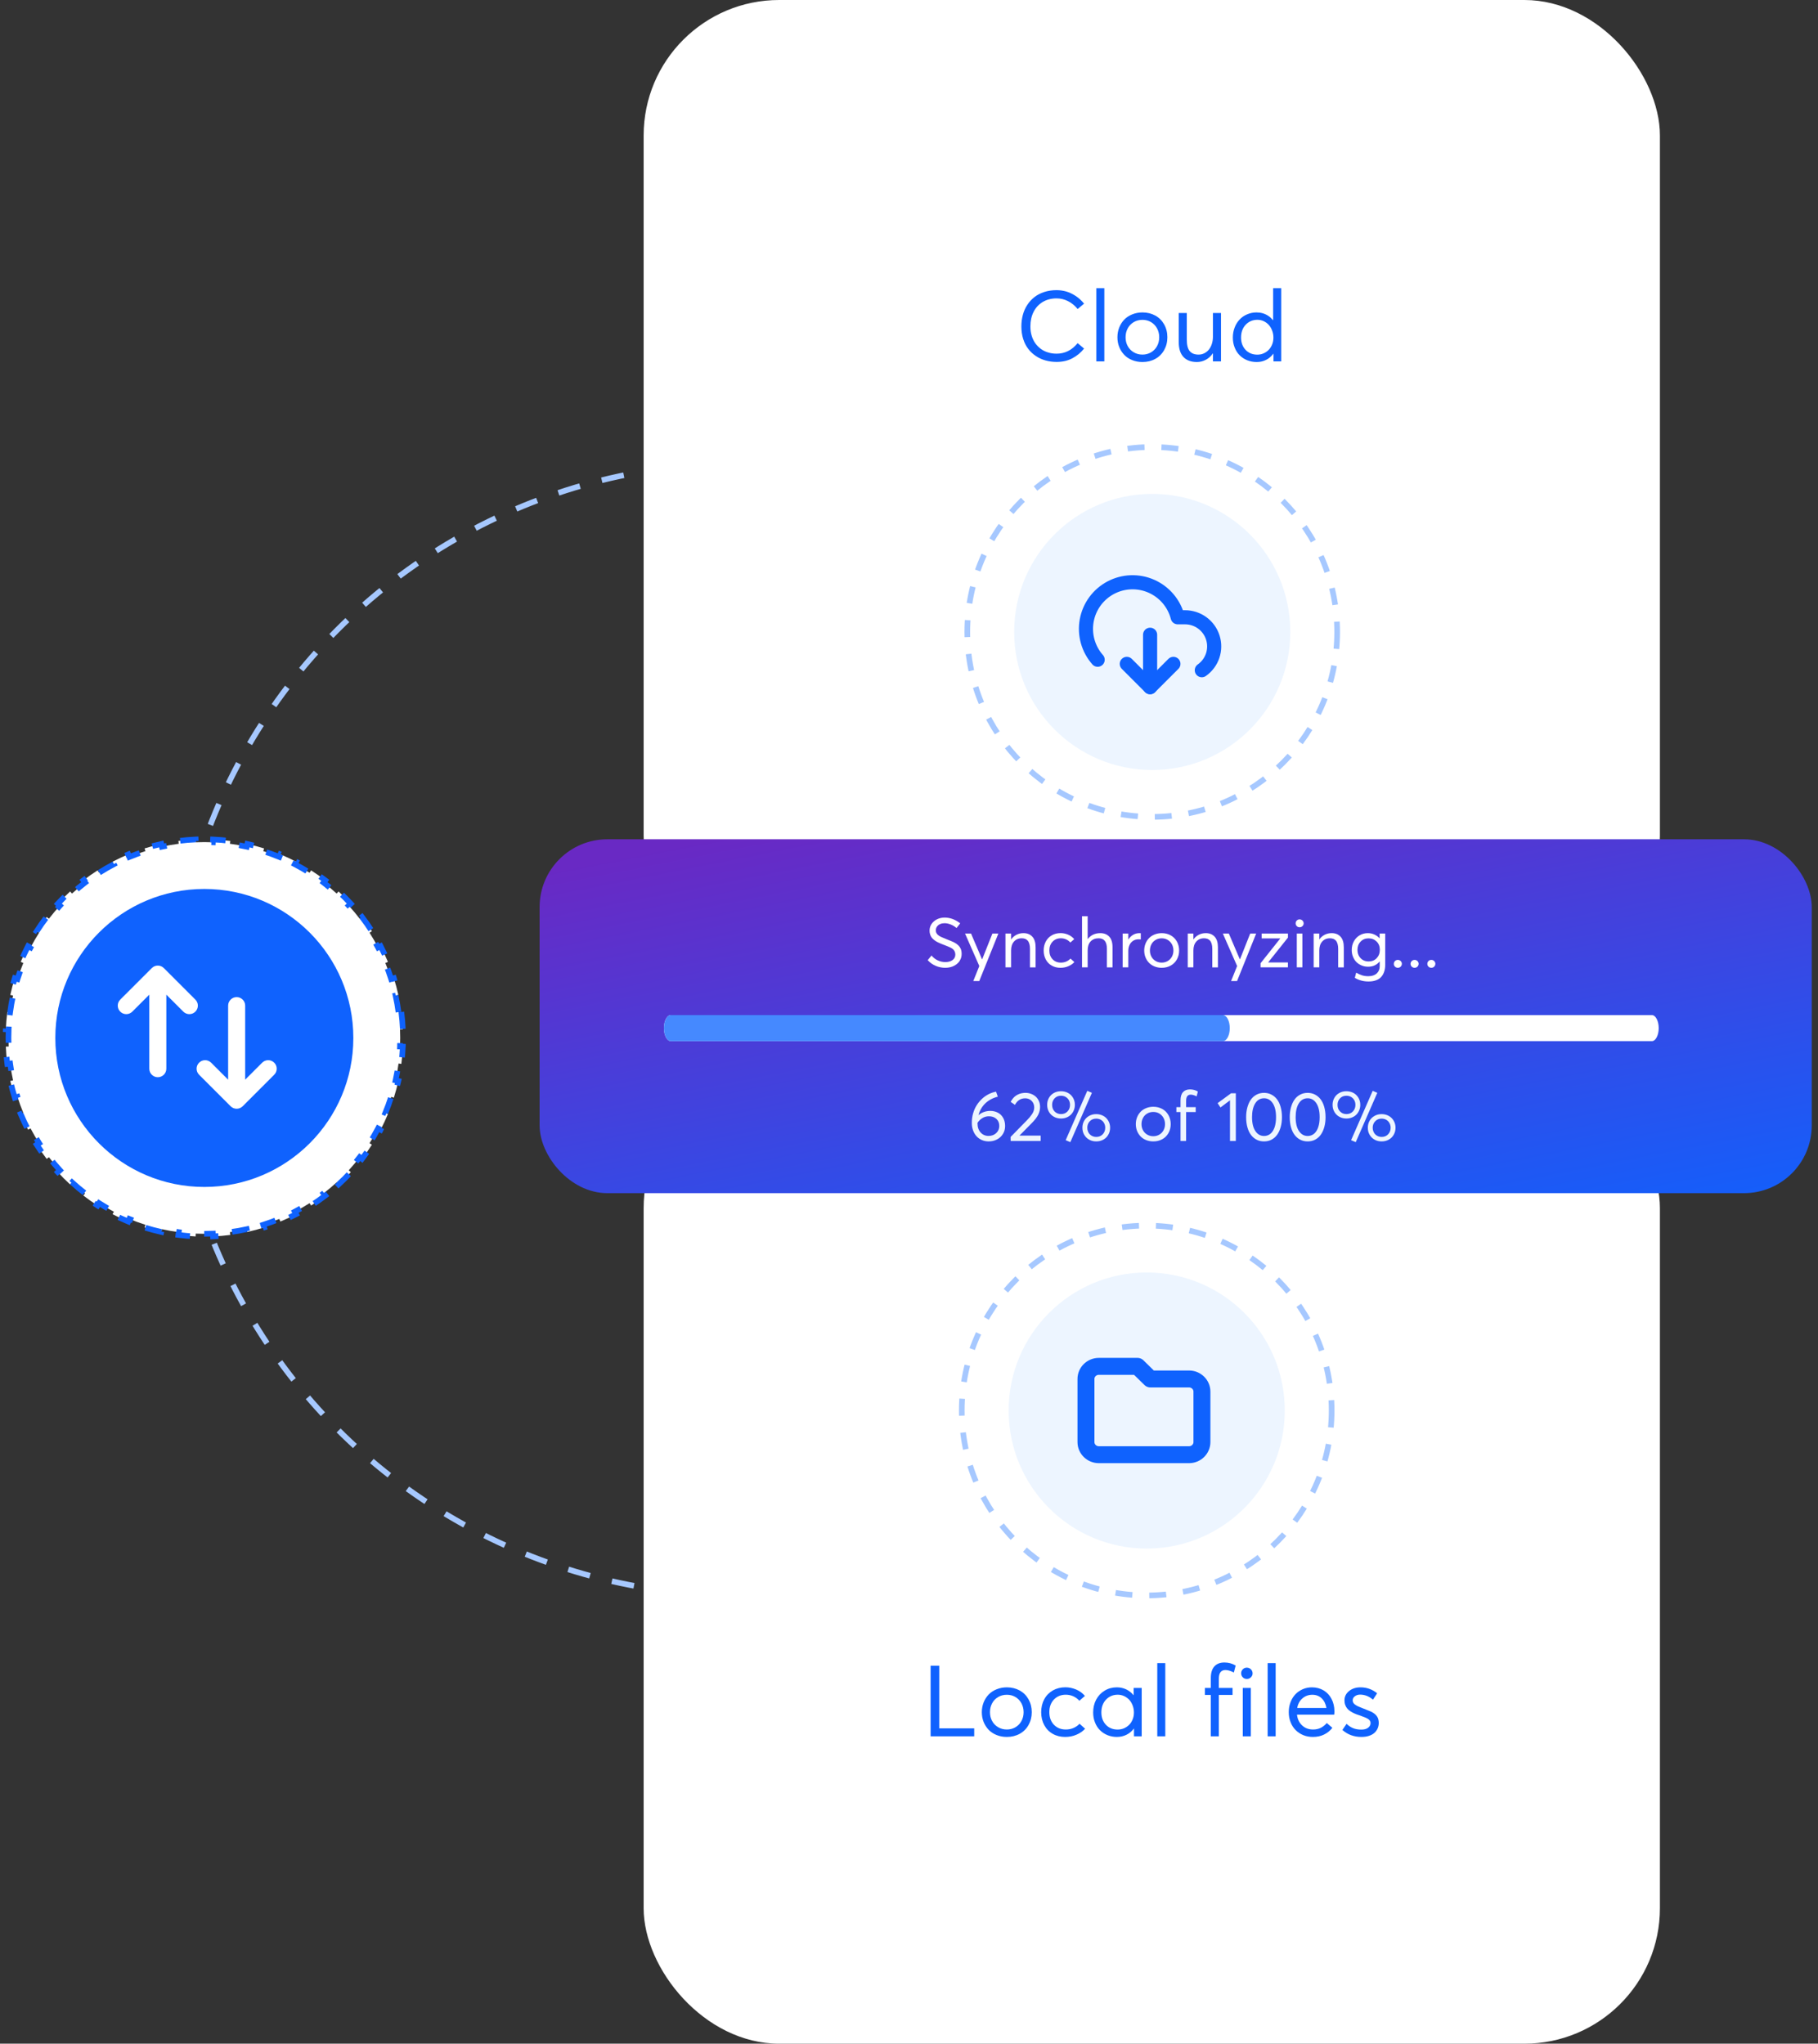 <svg width="322" height="362" viewBox="0 0 322 362" fill="none" xmlns="http://www.w3.org/2000/svg">
<rect x="0" y="0" width="322" height="362" fill="#333333" stroke="none"/>
<circle cx="130.725" cy="182.361" r="100.242" stroke="#A6C8FF" stroke-miterlimit="16" stroke-dasharray="4 4"/>
<path d="M71.083 179.258C71.214 180.265 71.303 181.286 71.347 182.318L70.848 182.339C70.87 182.842 70.88 183.347 70.88 183.854C70.88 184.362 70.87 184.867 70.848 185.369L71.347 185.391C71.303 186.423 71.214 187.443 71.083 188.45L70.587 188.386C70.456 189.394 70.281 190.388 70.065 191.366L70.553 191.474C70.331 192.479 70.066 193.469 69.76 194.439L69.284 194.289C68.979 195.256 68.633 196.205 68.248 197.133L68.71 197.325C68.317 198.274 67.883 199.202 67.411 200.107L66.967 199.875C66.499 200.772 65.994 201.646 65.452 202.495L65.873 202.764C65.321 203.628 64.733 204.467 64.11 205.278L63.714 204.973C63.098 205.774 62.449 206.547 61.767 207.291L62.135 207.628C61.444 208.383 60.719 209.108 59.964 209.8L59.626 209.431C58.883 210.113 58.11 210.762 57.309 211.378L57.613 211.774C56.803 212.397 55.964 212.986 55.1 213.537L54.831 213.116C53.982 213.658 53.108 214.164 52.211 214.631L52.443 215.075C51.538 215.547 50.61 215.981 49.661 216.374L49.469 215.912C48.541 216.297 47.592 216.643 46.625 216.948L46.775 217.425C45.804 217.731 44.815 217.995 43.81 218.217L43.702 217.729C42.724 217.945 41.73 218.12 40.722 218.251L40.786 218.747C39.779 218.878 38.759 218.967 37.727 219.012L37.705 218.512C37.203 218.534 36.698 218.545 36.19 218.545C35.682 218.545 35.177 218.534 34.675 218.512L34.654 219.012C33.622 218.967 32.601 218.878 31.594 218.747L31.659 218.251C30.651 218.12 29.657 217.945 28.678 217.729L28.57 218.217C27.565 217.995 26.576 217.731 25.605 217.425L25.755 216.948C24.788 216.643 23.84 216.297 22.911 215.912L22.72 216.374C21.771 215.981 20.843 215.547 19.938 215.075L20.169 214.631C19.272 214.164 18.398 213.658 17.549 213.116L17.28 213.537C16.416 212.986 15.578 212.397 14.767 211.774L15.072 211.378C14.271 210.762 13.497 210.113 12.754 209.431L12.416 209.8C11.661 209.108 10.937 208.383 10.245 207.628L10.614 207.291C9.932 206.547 9.282 205.774 8.667 204.973L8.27 205.278C7.647 204.467 7.059 203.628 6.507 202.764L6.929 202.495C6.387 201.646 5.881 200.772 5.413 199.875L4.97 200.107C4.498 199.202 4.064 198.274 3.67 197.325L4.132 197.133C3.747 196.205 3.401 195.256 3.097 194.289L2.62 194.439C2.314 193.468 2.049 192.479 1.827 191.474L2.315 191.366C2.099 190.388 1.925 189.394 1.793 188.386L1.297 188.45C1.166 187.443 1.077 186.423 1.033 185.391L1.532 185.369C1.511 184.867 1.5 184.362 1.5 183.854C1.5 183.347 1.511 182.842 1.532 182.339L1.033 182.318C1.077 181.286 1.166 180.265 1.297 179.258L1.793 179.323C1.925 178.315 2.099 177.321 2.315 176.342L1.827 176.234C2.049 175.229 2.314 174.24 2.62 173.269L3.097 173.419C3.401 172.452 3.747 171.504 4.132 170.575L3.67 170.384C4.064 169.435 4.498 168.507 4.97 167.602L5.413 167.833C5.881 166.936 6.387 166.062 6.929 165.214L6.507 164.944C7.059 164.08 7.647 163.242 8.27 162.431L8.667 162.736C9.282 161.935 9.932 161.162 10.614 160.418L10.245 160.08C10.937 159.325 11.661 158.601 12.416 157.909L12.754 158.278C13.497 157.596 14.271 156.946 15.072 156.331L14.767 155.934C15.578 155.312 16.416 154.723 17.28 154.171L17.549 154.593C18.398 154.051 19.272 153.545 20.169 153.077L19.938 152.634C20.843 152.162 21.771 151.728 22.72 151.334L22.911 151.796C23.84 151.411 24.788 151.065 25.755 150.761L25.605 150.284C26.576 149.978 27.565 149.713 28.57 149.491L28.678 149.98C29.657 149.764 30.651 149.589 31.659 149.457L31.594 148.962C32.601 148.83 33.622 148.741 34.654 148.697L34.675 149.197C35.177 149.175 35.682 149.164 36.19 149.164C36.698 149.164 37.203 149.175 37.705 149.197L37.727 148.697C38.759 148.741 39.779 148.83 40.786 148.962L40.722 149.457C41.73 149.589 42.724 149.764 43.702 149.98L43.81 149.491C44.815 149.713 45.804 149.978 46.775 150.284L46.625 150.761C47.592 151.065 48.541 151.411 49.469 151.796L49.661 151.334C50.61 151.728 51.538 152.162 52.443 152.634L52.211 153.077C53.108 153.545 53.982 154.051 54.831 154.593L55.1 154.171C55.964 154.723 56.803 155.311 57.613 155.934L57.309 156.331C58.11 156.946 58.883 157.596 59.626 158.278L59.964 157.909C60.719 158.601 61.444 159.325 62.135 160.08L61.767 160.418C62.449 161.162 63.098 161.935 63.714 162.736L64.11 162.431C64.733 163.242 65.321 164.08 65.873 164.944L65.452 165.214C65.994 166.062 66.499 166.936 66.967 167.833L67.411 167.602C67.883 168.507 68.317 169.435 68.71 170.384L68.248 170.575C68.633 171.504 68.979 172.452 69.284 173.419L69.76 173.269C70.066 174.24 70.331 175.229 70.553 176.234L70.065 176.342C70.281 177.321 70.456 178.315 70.587 179.323L71.083 179.258Z" fill="white" stroke="#0F62FE" stroke-miterlimit="16" stroke-dasharray="3 3"/>
<path d="M62.583 183.854C62.583 198.431 50.766 210.247 36.19 210.247C21.614 210.247 9.798 198.431 9.798 183.854C9.798 169.278 21.614 157.462 36.19 157.462C50.766 157.462 62.583 169.278 62.583 183.854Z" fill="#0F62FE"/>
<path fill-rule="evenodd" clip-rule="evenodd" d="M26.885 171.477C27.474 170.888 28.429 170.888 29.018 171.477L34.603 177.062C35.192 177.651 35.192 178.606 34.603 179.195C34.014 179.784 33.059 179.784 32.471 179.195L29.459 176.184V189.3C29.459 190.133 28.784 190.809 27.951 190.809C27.118 190.809 26.443 190.133 26.443 189.3V176.184L23.432 179.195C22.843 179.784 21.888 179.784 21.299 179.195C20.71 178.606 20.71 177.651 21.299 177.062L26.885 171.477ZM40.407 191.245V178.129C40.407 177.296 41.083 176.621 41.916 176.621C42.748 176.621 43.424 177.296 43.424 178.129V191.245L46.435 188.234C47.024 187.645 47.979 187.645 48.568 188.234C49.157 188.823 49.157 189.778 48.568 190.367L42.982 195.953C42.393 196.541 41.438 196.541 40.849 195.953L35.263 190.367C34.674 189.778 34.674 188.823 35.263 188.234C35.852 187.645 36.807 187.645 37.396 188.234L40.407 191.245Z" fill="white"/>
<rect x="114" width="180" height="172" rx="24" fill="white"/>
<path d="M187.137 64.108C188.177 64.108 189.105 63.902 189.913 63.472C190.721 63.051 191.426 62.475 192.011 61.744L190.868 60.781C189.853 62.028 188.615 62.647 187.137 62.647C186.604 62.647 186.105 62.578 185.641 62.432C185.168 62.294 184.738 62.079 184.36 61.804C183.982 61.529 183.647 61.194 183.372 60.807C183.096 60.42 182.882 59.973 182.727 59.457C182.572 58.95 182.503 58.4 182.503 57.816C182.503 56.853 182.684 56.002 183.062 55.254C183.432 54.506 183.973 53.921 184.678 53.492C185.383 53.07 186.2 52.855 187.137 52.855C187.85 52.855 188.529 53.019 189.174 53.345C189.819 53.672 190.386 54.136 190.868 54.738L192.011 53.784C191.564 53.242 191.074 52.787 190.524 52.425C189.974 52.065 189.415 51.798 188.856 51.635C188.297 51.48 187.721 51.394 187.137 51.394C186.346 51.394 185.624 51.506 184.953 51.721C184.283 51.944 183.698 52.245 183.208 52.632C182.71 53.027 182.288 53.483 181.945 54.016C181.592 54.549 181.334 55.142 181.162 55.787C180.99 56.431 180.904 57.111 180.904 57.816C180.904 58.615 181.008 59.354 181.222 60.033C181.437 60.721 181.738 61.306 182.125 61.804C182.503 62.303 182.959 62.724 183.483 63.068C183.999 63.42 184.575 63.678 185.194 63.85C185.813 64.022 186.458 64.108 187.137 64.108Z" fill="#0F62FE"/>
<path d="M194.177 64.013H195.596V51.05H194.177V64.013Z" fill="#0F62FE"/>
<path d="M202.352 64.125C203.186 64.125 203.943 63.945 204.613 63.575C205.284 63.214 205.808 62.69 206.186 62.019C206.565 61.349 206.762 60.592 206.762 59.741C206.762 58.89 206.565 58.125 206.186 57.454C205.808 56.784 205.284 56.26 204.613 55.89C203.943 55.529 203.186 55.34 202.352 55.34C201.699 55.34 201.089 55.46 200.539 55.684C199.98 55.907 199.507 56.217 199.129 56.612C198.75 57.007 198.45 57.472 198.235 58.013C198.02 58.555 197.917 59.131 197.917 59.741C197.917 60.36 198.02 60.936 198.235 61.469C198.45 62.002 198.75 62.466 199.129 62.861C199.507 63.257 199.98 63.566 200.539 63.79C201.089 64.013 201.699 64.125 202.352 64.125ZM202.352 62.81C201.768 62.81 201.252 62.672 200.796 62.397C200.332 62.122 199.98 61.753 199.73 61.288C199.481 60.824 199.361 60.308 199.361 59.741C199.361 59.174 199.481 58.658 199.73 58.185C199.971 57.721 200.324 57.343 200.788 57.068C201.243 56.792 201.768 56.655 202.352 56.655C202.903 56.655 203.401 56.784 203.848 57.042C204.295 57.3 204.656 57.669 204.923 58.142C205.181 58.615 205.318 59.148 205.318 59.741C205.318 60.334 205.181 60.867 204.923 61.331C204.656 61.804 204.295 62.165 203.848 62.423C203.393 62.681 202.894 62.81 202.352 62.81Z" fill="#0F62FE"/>
<path d="M214.834 55.443V59.595C214.834 60.093 214.766 60.541 214.628 60.953C214.49 61.366 214.301 61.71 214.069 61.976C213.837 62.243 213.571 62.449 213.261 62.595C212.952 62.741 212.634 62.81 212.29 62.81C211.585 62.81 211.061 62.604 210.717 62.191C210.373 61.778 210.201 61.091 210.201 60.136V55.443H208.774V60.549C208.774 61.744 209.049 62.638 209.616 63.231C210.184 63.833 210.975 64.125 211.989 64.125C212.539 64.125 213.063 63.996 213.562 63.73C214.052 63.472 214.465 63.094 214.809 62.595H214.834V64.013H216.261V55.443H214.834Z" fill="#0F62FE"/>
<path d="M225.494 51.05V56.715H225.468C225.227 56.423 224.961 56.165 224.651 55.959C224.342 55.752 224.015 55.598 223.663 55.494C223.302 55.391 222.932 55.34 222.554 55.34C221.952 55.34 221.393 55.46 220.878 55.684C220.353 55.907 219.906 56.217 219.545 56.612C219.175 57.007 218.883 57.472 218.677 58.022C218.462 58.572 218.359 59.165 218.359 59.784C218.359 60.429 218.462 61.022 218.685 61.563C218.9 62.114 219.193 62.569 219.571 62.939C219.949 63.317 220.396 63.609 220.912 63.816C221.428 64.022 221.978 64.125 222.562 64.125C222.975 64.125 223.362 64.074 223.732 63.953C224.101 63.833 224.436 63.67 224.737 63.446C225.03 63.231 225.296 62.965 225.528 62.655H225.554V64.013H226.921V51.05H225.494ZM222.7 62.819C221.84 62.819 221.144 62.535 220.611 61.968C220.078 61.4 219.812 60.669 219.812 59.793C219.812 58.856 220.087 58.099 220.637 57.515C221.187 56.939 221.883 56.646 222.717 56.646C223.113 56.646 223.482 56.732 223.835 56.896C224.179 57.059 224.479 57.282 224.729 57.558C224.978 57.841 225.176 58.176 225.322 58.563C225.468 58.95 225.545 59.363 225.545 59.793C225.545 60.24 225.468 60.652 225.313 61.031C225.159 61.409 224.944 61.735 224.686 61.993C224.428 62.251 224.118 62.458 223.775 62.604C223.431 62.75 223.07 62.819 222.7 62.819Z" fill="#0F62FE"/>
<circle cx="204.08" cy="111.939" r="32.755" stroke="#A6C8FF" stroke-miterlimit="16" stroke-dasharray="3 3"/>
<circle cx="204.08" cy="111.939" r="24.452" fill="#EDF5FF"/>
<path d="M199.577 117.593L203.704 121.72L207.831 117.593" stroke="#0F62FE" stroke-width="2.5" stroke-linecap="round" stroke-linejoin="round"/>
<path d="M203.703 112.434V121.72" stroke="#0F62FE" stroke-width="2.5" stroke-linecap="round" stroke-linejoin="round"/>
<path d="M212.863 118.717C213.76 118.087 214.433 117.186 214.784 116.147C215.134 115.108 215.145 113.985 214.814 112.939C214.483 111.894 213.827 110.982 212.942 110.334C212.057 109.687 210.989 109.338 209.892 109.339H208.592C208.282 108.13 207.701 107.006 206.894 106.054C206.087 105.102 205.074 104.345 203.932 103.84C202.79 103.336 201.548 103.097 200.301 103.142C199.053 103.187 197.832 103.514 196.729 104.099C195.626 104.684 194.67 105.512 193.933 106.52C193.197 107.528 192.698 108.69 192.476 109.918C192.253 111.147 192.312 112.41 192.648 113.612C192.984 114.815 193.589 115.925 194.416 116.86" stroke="#0F62FE" stroke-width="2.5" stroke-linecap="round" stroke-linejoin="round"/>
<rect x="114" y="190" width="180" height="172" rx="24" fill="white"/>
<circle cx="203.102" cy="249.848" r="32.755" stroke="#A6C8FF" stroke-miterlimit="16" stroke-dasharray="3 3"/>
<circle cx="203.102" cy="249.848" r="24.452" fill="#EDF5FF"/>
<path d="M192.343 244.259V255.437C192.343 256.672 193.365 257.673 194.626 257.673H210.601C211.861 257.673 212.883 256.672 212.883 255.437V246.495C212.883 245.26 211.861 244.259 210.601 244.259H203.754L201.472 242.023H194.626C193.365 242.023 192.343 243.024 192.343 244.259Z" stroke="#0F62FE" stroke-width="3" stroke-linecap="round" stroke-linejoin="round"/>
<path d="M164.829 307.555H172.549V306.145H166.359V295.047H164.829V307.555Z" fill="#0F62FE"/>
<path d="M178.334 307.666C179.168 307.666 179.924 307.486 180.595 307.116C181.265 306.755 181.79 306.231 182.168 305.56C182.546 304.89 182.744 304.133 182.744 303.282C182.744 302.431 182.546 301.666 182.168 300.995C181.79 300.325 181.265 299.801 180.595 299.431C179.924 299.07 179.168 298.881 178.334 298.881C177.681 298.881 177.07 299.001 176.52 299.225C175.962 299.448 175.489 299.758 175.11 300.153C174.732 300.548 174.431 301.013 174.216 301.554C174.002 302.096 173.898 302.672 173.898 303.282C173.898 303.901 174.002 304.477 174.216 305.01C174.431 305.543 174.732 306.007 175.11 306.403C175.489 306.798 175.962 307.108 176.52 307.331C177.07 307.555 177.681 307.666 178.334 307.666ZM178.334 306.351C177.75 306.351 177.234 306.213 176.778 305.938C176.314 305.663 175.962 305.294 175.712 304.829C175.463 304.365 175.343 303.849 175.343 303.282C175.343 302.715 175.463 302.199 175.712 301.726C175.953 301.262 176.305 300.884 176.77 300.609C177.225 300.334 177.75 300.196 178.334 300.196C178.884 300.196 179.383 300.325 179.83 300.583C180.277 300.841 180.638 301.21 180.904 301.683C181.162 302.156 181.3 302.689 181.3 303.282C181.3 303.875 181.162 304.408 180.904 304.872C180.638 305.345 180.277 305.706 179.83 305.964C179.374 306.222 178.876 306.351 178.334 306.351Z" fill="#0F62FE"/>
<path d="M188.65 307.666C189.38 307.666 190.06 307.537 190.679 307.262C191.297 306.996 191.805 306.643 192.191 306.213L191.203 305.328C190.928 305.638 190.575 305.887 190.146 306.076C189.716 306.265 189.252 306.351 188.77 306.351C187.91 306.351 187.206 306.067 186.664 305.5C186.122 304.933 185.856 304.185 185.856 303.274C185.856 302.362 186.122 301.623 186.664 301.047C187.206 300.48 187.91 300.187 188.77 300.187C189.26 300.187 189.716 300.291 190.128 300.48C190.541 300.669 190.893 300.935 191.169 301.262L192.157 300.402C191.744 299.912 191.229 299.534 190.61 299.268C189.991 299.01 189.355 298.872 188.701 298.872C187.868 298.872 187.128 299.061 186.475 299.431C185.822 299.809 185.314 300.325 184.953 300.995C184.592 301.666 184.412 302.431 184.412 303.282C184.412 304.142 184.592 304.898 184.953 305.569C185.314 306.239 185.813 306.755 186.458 307.116C187.102 307.486 187.833 307.666 188.65 307.666Z" fill="#0F62FE"/>
<path d="M200.788 298.984V300.256H200.753C200.392 299.809 199.963 299.474 199.455 299.233C198.948 299.001 198.398 298.881 197.814 298.881C197.014 298.881 196.292 299.078 195.656 299.465C195.011 299.852 194.513 300.385 194.151 301.056C193.79 301.735 193.618 302.491 193.618 303.325C193.618 303.97 193.722 304.563 193.945 305.105C194.16 305.655 194.452 306.11 194.831 306.48C195.209 306.858 195.656 307.15 196.172 307.357C196.687 307.563 197.238 307.666 197.822 307.666C198.441 307.666 199.008 307.537 199.524 307.279C200.04 307.022 200.47 306.66 200.822 306.196H200.848V307.555H202.215V298.984H200.788ZM197.96 306.36C197.1 306.36 196.404 306.076 195.871 305.509C195.338 304.941 195.071 304.211 195.071 303.334C195.071 302.397 195.346 301.64 195.897 301.056C196.447 300.48 197.143 300.187 197.977 300.187C198.372 300.187 198.751 300.273 199.112 300.437C199.464 300.6 199.765 300.824 200.023 301.099C200.272 301.382 200.47 301.718 200.616 302.104C200.762 302.491 200.839 302.904 200.839 303.334C200.839 303.781 200.762 304.193 200.607 304.572C200.453 304.95 200.238 305.276 199.98 305.534C199.713 305.792 199.404 305.999 199.06 306.145C198.708 306.291 198.338 306.36 197.96 306.36Z" fill="#0F62FE"/>
<path d="M204.974 307.555H206.393V294.591H204.974V307.555Z" fill="#0F62FE"/>
<path d="M214.456 307.555H215.875V300.222H218.307V298.984H215.875V297.385C215.875 296.336 216.261 295.812 217.044 295.812C217.465 295.812 217.963 295.958 218.539 296.25L218.857 295.021C218.256 294.66 217.585 294.479 216.863 294.479C216.089 294.479 215.488 294.72 215.075 295.184C214.662 295.649 214.456 296.336 214.456 297.247V298.984H213.407V300.222H214.456V307.555Z" fill="#0F62FE"/>
<path d="M220.843 297.394C221.118 297.394 221.359 297.299 221.557 297.101C221.754 296.912 221.858 296.672 221.858 296.396C221.858 296.216 221.806 296.044 221.72 295.889C221.625 295.735 221.505 295.614 221.35 295.528C221.196 295.442 221.024 295.391 220.843 295.391C220.551 295.391 220.31 295.494 220.121 295.683C219.923 295.881 219.829 296.121 219.829 296.396C219.829 296.672 219.923 296.912 220.121 297.101C220.31 297.299 220.551 297.394 220.843 297.394ZM220.121 307.555H221.54V298.984H220.121V307.555Z" fill="#0F62FE"/>
<path d="M224.522 307.555H225.941V294.591H224.522V307.555Z" fill="#0F62FE"/>
<path d="M236.351 303.136C236.351 302.328 236.179 301.597 235.852 300.953C235.526 300.308 235.053 299.801 234.451 299.431C233.841 299.07 233.145 298.881 232.362 298.881C231.786 298.881 231.245 298.993 230.746 299.207C230.239 299.431 229.801 299.732 229.44 300.11C229.079 300.488 228.786 300.953 228.58 301.503C228.365 302.053 228.262 302.637 228.262 303.274C228.262 303.918 228.365 304.511 228.589 305.062C228.803 305.612 229.104 306.076 229.483 306.454C229.861 306.832 230.308 307.133 230.832 307.348C231.357 307.563 231.924 307.666 232.526 307.666C233.274 307.666 233.944 307.529 234.529 307.236C235.113 306.944 235.603 306.549 235.99 306.05L234.993 305.199C234.701 305.552 234.357 305.835 233.953 306.042C233.54 306.248 233.084 306.351 232.577 306.351C231.804 306.351 231.159 306.119 230.643 305.638C230.119 305.156 229.809 304.52 229.723 303.721H236.308C236.334 303.549 236.351 303.359 236.351 303.136ZM232.44 300.196C233.11 300.196 233.66 300.411 234.099 300.832C234.537 301.262 234.812 301.829 234.933 302.534H229.758C229.887 301.821 230.196 301.253 230.686 300.832C231.176 300.411 231.761 300.196 232.44 300.196Z" fill="#0F62FE"/>
<path d="M241.122 307.666C241.621 307.666 242.068 307.606 242.463 307.477C242.859 307.348 243.185 307.168 243.434 306.944C243.684 306.721 243.873 306.454 244.002 306.162C244.131 305.87 244.2 305.552 244.2 305.208C244.2 304.847 244.139 304.537 244.028 304.271C243.839 303.849 243.452 303.488 242.867 303.196C242.678 303.11 242.119 302.887 241.208 302.526C240.933 302.422 240.718 302.337 240.555 302.259C240.383 302.182 240.219 302.087 240.056 301.975C239.893 301.872 239.772 301.752 239.695 301.614C239.618 301.485 239.583 301.339 239.583 301.176C239.583 300.884 239.712 300.643 239.979 300.454C240.245 300.265 240.555 300.17 240.899 300.17C241.724 300.17 242.489 300.471 243.177 301.064L243.916 299.938C243.056 299.233 242.068 298.881 240.967 298.881C240.151 298.881 239.472 299.104 238.939 299.543C238.397 299.981 238.131 300.523 238.131 301.176C238.131 301.485 238.174 301.761 238.268 302.01C238.363 302.268 238.483 302.474 238.629 302.646C238.767 302.818 238.964 302.981 239.205 303.136C239.446 303.291 239.669 303.411 239.893 303.506C240.116 303.609 240.383 303.712 240.709 303.815C240.752 303.832 240.821 303.858 240.916 303.884C241.096 303.953 241.234 304.004 241.32 304.039C241.406 304.073 241.526 304.116 241.672 304.168C241.81 304.219 241.922 304.271 241.99 304.305C242.059 304.339 242.145 304.391 242.248 304.443C242.351 304.503 242.42 304.554 242.472 304.606C242.515 304.658 242.566 304.709 242.618 304.778C242.669 304.847 242.704 304.915 242.721 304.984C242.738 305.062 242.747 305.139 242.747 305.225C242.747 305.552 242.601 305.827 242.308 306.042C242.016 306.265 241.621 306.368 241.122 306.368C240.555 306.368 240.065 306.282 239.652 306.11C239.239 305.938 238.861 305.689 238.5 305.345L237.761 306.428C238.689 307.254 239.807 307.666 241.122 307.666Z" fill="#0F62FE"/>
<rect x="95.574" y="148.664" width="225.318" height="62.682" rx="12" fill="url(#paint0_linear)"/>
<path d="M167.404 171.427C167.705 171.427 167.999 171.397 168.287 171.331C168.569 171.265 168.834 171.162 169.08 171.024C169.326 170.886 169.543 170.718 169.729 170.526C169.909 170.334 170.053 170.105 170.161 169.835C170.269 169.565 170.323 169.27 170.323 168.958C170.323 168.622 170.269 168.321 170.161 168.057C169.975 167.625 169.603 167.258 169.05 166.958C168.816 166.838 168.341 166.633 167.62 166.351L167.614 166.345H167.608H167.602L167.596 166.339H167.59L167.584 166.333C166.954 166.093 166.533 165.901 166.323 165.757C165.939 165.504 165.746 165.186 165.752 164.789C165.752 164.525 165.824 164.297 165.975 164.105C166.119 163.912 166.311 163.768 166.539 163.672C166.767 163.576 167.026 163.528 167.302 163.528C167.638 163.528 167.987 163.6 168.359 163.744C168.732 163.888 169.086 164.105 169.428 164.381L170.071 163.552C169.651 163.222 169.206 162.969 168.738 162.789C168.263 162.615 167.789 162.531 167.308 162.531C166.816 162.531 166.365 162.633 165.957 162.837C165.548 163.042 165.224 163.318 164.99 163.672C164.755 164.027 164.641 164.417 164.641 164.844C164.641 165.054 164.665 165.252 164.719 165.438C164.773 165.624 164.839 165.787 164.923 165.925C165.008 166.069 165.116 166.201 165.26 166.333C165.404 166.465 165.542 166.573 165.674 166.664C165.806 166.754 165.969 166.844 166.167 166.94C166.365 167.036 166.539 167.114 166.689 167.174C166.84 167.234 167.026 167.306 167.248 167.39L167.26 167.396H167.266H167.272L167.278 167.402H167.284L167.29 167.408H167.296H167.302L167.308 167.414H167.314H167.32L167.326 167.42H167.332L167.338 167.426H167.344H167.35L167.356 167.432H167.362L167.368 167.438H167.374H167.38L167.386 167.444H167.392H167.398L167.404 167.45H167.41L167.416 167.456H167.422H167.428L167.434 167.462C168.035 167.691 168.443 167.877 168.66 168.027C169.02 168.285 169.206 168.634 169.206 169.078C169.206 169.493 169.038 169.817 168.714 170.057C168.389 170.297 167.957 170.412 167.416 170.412C166.972 170.412 166.533 170.316 166.101 170.117C165.668 169.919 165.296 169.631 164.99 169.252L164.311 170.075C164.731 170.532 165.206 170.868 165.746 171.09C166.281 171.319 166.834 171.427 167.404 171.427Z" fill="white"/>
<path d="M175.771 165.36L173.963 169.919H173.933L171.987 165.36H170.924L173.453 171.114L172.384 173.781H173.441L176.829 165.36H175.771Z" fill="white"/>
<path d="M181.273 165.288C180.823 165.288 180.408 165.384 180.036 165.576C179.658 165.769 179.345 166.039 179.099 166.393H179.081V165.36H178.084V171.349H179.081V168.357C179.081 167.697 179.249 167.168 179.592 166.784C179.934 166.399 180.39 166.201 180.961 166.201C181.189 166.201 181.387 166.237 181.562 166.297C181.73 166.363 181.886 166.465 182.018 166.609C182.15 166.754 182.246 166.952 182.319 167.192C182.391 167.438 182.427 167.733 182.427 168.075V171.355H183.424V167.799C183.424 166.97 183.232 166.339 182.847 165.919C182.463 165.498 181.94 165.288 181.273 165.288Z" fill="white"/>
<path d="M187.815 171.427C188.325 171.427 188.8 171.337 189.232 171.144C189.665 170.958 190.019 170.712 190.289 170.412L189.598 169.793C189.406 170.009 189.16 170.183 188.86 170.316C188.559 170.448 188.235 170.508 187.899 170.508C187.298 170.508 186.805 170.309 186.427 169.913C186.049 169.517 185.862 168.994 185.862 168.357C185.862 167.721 186.049 167.204 186.427 166.802C186.805 166.405 187.298 166.201 187.899 166.201C188.241 166.201 188.559 166.273 188.848 166.405C189.136 166.537 189.382 166.724 189.574 166.952L190.265 166.351C189.977 166.009 189.617 165.744 189.184 165.558C188.752 165.378 188.307 165.282 187.851 165.282C187.268 165.282 186.751 165.414 186.295 165.672C185.838 165.937 185.484 166.297 185.232 166.766C184.979 167.234 184.853 167.769 184.853 168.363C184.853 168.964 184.979 169.493 185.232 169.961C185.484 170.43 185.832 170.79 186.283 171.042C186.733 171.301 187.244 171.427 187.815 171.427Z" fill="white"/>
<path d="M194.872 165.288C194.644 165.288 194.422 165.312 194.212 165.354C194.001 165.402 193.803 165.468 193.617 165.552C193.425 165.642 193.25 165.751 193.094 165.883C192.932 166.015 192.788 166.165 192.668 166.333H192.644V162.291H191.647V171.349H192.644V168.333C192.644 167.667 192.812 167.144 193.16 166.766C193.509 166.393 193.983 166.201 194.584 166.201C195.557 166.201 196.05 166.814 196.05 168.039V171.355H197.047V167.757C197.047 166.934 196.848 166.315 196.464 165.907C196.08 165.498 195.545 165.288 194.872 165.288Z" fill="white"/>
<path d="M201.81 165.288C201.401 165.288 201.035 165.39 200.699 165.582C200.362 165.775 200.086 166.051 199.864 166.405H199.84V165.36H198.843V171.349H199.84V168.459C199.84 168.063 199.912 167.703 200.056 167.39C200.2 167.078 200.41 166.832 200.687 166.651C200.963 166.471 201.287 166.381 201.66 166.381C201.78 166.381 201.912 166.387 202.056 166.399V165.3C202.008 165.294 201.924 165.288 201.81 165.288Z" fill="white"/>
<path d="M205.762 171.427C206.345 171.427 206.873 171.301 207.342 171.042C207.81 170.79 208.177 170.424 208.441 169.955C208.705 169.487 208.844 168.958 208.844 168.363C208.844 167.769 208.705 167.234 208.441 166.766C208.177 166.297 207.81 165.931 207.342 165.672C206.873 165.42 206.345 165.288 205.762 165.288C205.306 165.288 204.879 165.372 204.495 165.528C204.104 165.684 203.774 165.901 203.51 166.177C203.245 166.453 203.035 166.778 202.885 167.156C202.735 167.534 202.663 167.937 202.663 168.363C202.663 168.796 202.735 169.198 202.885 169.571C203.035 169.943 203.245 170.267 203.51 170.544C203.774 170.82 204.104 171.036 204.495 171.192C204.879 171.349 205.306 171.427 205.762 171.427ZM205.762 170.508C205.354 170.508 204.993 170.412 204.675 170.219C204.351 170.027 204.104 169.769 203.93 169.445C203.756 169.12 203.672 168.76 203.672 168.363C203.672 167.967 203.756 167.607 203.93 167.276C204.098 166.952 204.345 166.688 204.669 166.495C204.987 166.303 205.354 166.207 205.762 166.207C206.147 166.207 206.495 166.297 206.807 166.477C207.12 166.657 207.372 166.916 207.558 167.246C207.738 167.577 207.834 167.949 207.834 168.363C207.834 168.778 207.738 169.15 207.558 169.475C207.372 169.805 207.12 170.057 206.807 170.237C206.489 170.418 206.141 170.508 205.762 170.508Z" fill="white"/>
<path d="M213.565 165.288C213.114 165.288 212.7 165.384 212.327 165.576C211.949 165.769 211.637 166.039 211.39 166.393H211.372V165.36H210.375V171.349H211.372V168.357C211.372 167.697 211.541 167.168 211.883 166.784C212.225 166.399 212.682 166.201 213.252 166.201C213.481 166.201 213.679 166.237 213.853 166.297C214.021 166.363 214.177 166.465 214.31 166.609C214.442 166.754 214.538 166.952 214.61 167.192C214.682 167.438 214.718 167.733 214.718 168.075V171.355H215.715V167.799C215.715 166.97 215.523 166.339 215.138 165.919C214.754 165.498 214.231 165.288 213.565 165.288Z" fill="white"/>
<path d="M221.433 165.36L219.625 169.919H219.595L217.649 165.36H216.586L219.115 171.114L218.046 173.781H219.103L222.491 165.36H221.433Z" fill="white"/>
<path d="M228.119 166.075V165.36H223.458V166.225H226.743V166.249L223.271 170.616V171.349H228.113V170.484H224.623V170.46L228.119 166.075Z" fill="white"/>
<path d="M230.191 164.249C230.383 164.249 230.551 164.183 230.69 164.045C230.828 163.912 230.9 163.744 230.9 163.552C230.9 163.426 230.864 163.306 230.804 163.198C230.738 163.09 230.653 163.005 230.545 162.945C230.437 162.885 230.317 162.849 230.191 162.849C229.987 162.849 229.819 162.921 229.686 163.054C229.548 163.192 229.482 163.36 229.482 163.552C229.482 163.744 229.548 163.912 229.686 164.045C229.819 164.183 229.987 164.249 230.191 164.249ZM229.686 171.349H230.677V165.36H229.686V171.349Z" fill="white"/>
<path d="M235.861 165.288C235.411 165.288 234.996 165.384 234.624 165.576C234.245 165.769 233.933 166.039 233.687 166.393H233.669V165.36H232.672V171.349H233.669V168.357C233.669 167.697 233.837 167.168 234.179 166.784C234.522 166.399 234.978 166.201 235.549 166.201C235.777 166.201 235.975 166.237 236.149 166.297C236.318 166.363 236.474 166.465 236.606 166.609C236.738 166.754 236.834 166.952 236.906 167.192C236.978 167.438 237.014 167.733 237.014 168.075V171.355H238.012V167.799C238.012 166.97 237.819 166.339 237.435 165.919C237.05 165.498 236.528 165.288 235.861 165.288Z" fill="white"/>
<path d="M244.354 165.36V166.189H244.33C244.072 165.901 243.766 165.678 243.405 165.522C243.045 165.366 242.667 165.288 242.264 165.288C241.724 165.288 241.237 165.42 240.805 165.678C240.372 165.943 240.03 166.297 239.783 166.754C239.537 167.21 239.417 167.715 239.417 168.267C239.417 168.706 239.489 169.114 239.645 169.487C239.795 169.859 240 170.177 240.264 170.43C240.528 170.682 240.835 170.88 241.189 171.024C241.537 171.168 241.916 171.235 242.312 171.235C243.165 171.235 243.838 170.934 244.342 170.322H244.372V171.156C244.372 171.409 244.33 171.637 244.246 171.847C244.162 172.057 244.036 172.244 243.874 172.4C243.706 172.562 243.496 172.688 243.237 172.778C242.973 172.874 242.679 172.916 242.354 172.916C241.952 172.916 241.585 172.868 241.261 172.766C240.931 172.664 240.576 172.502 240.204 172.286L239.964 173.205C240.672 173.637 241.489 173.853 242.402 173.853C242.907 173.853 243.351 173.781 243.736 173.637C244.12 173.493 244.427 173.289 244.655 173.024C244.883 172.76 245.057 172.448 245.171 172.093C245.286 171.739 245.346 171.343 245.346 170.898V165.36H244.354ZM242.39 170.303C242.174 170.303 241.97 170.273 241.772 170.213C241.573 170.153 241.393 170.063 241.231 169.943C241.069 169.823 240.931 169.685 240.811 169.517C240.69 169.354 240.594 169.162 240.528 168.94C240.462 168.724 240.432 168.49 240.432 168.237C240.432 167.661 240.612 167.174 240.985 166.79C241.351 166.405 241.82 166.213 242.39 166.213C242.961 166.213 243.435 166.399 243.82 166.772C244.198 167.144 244.391 167.631 244.391 168.225C244.391 168.832 244.204 169.33 243.838 169.721C243.466 170.111 242.985 170.303 242.39 170.303Z" fill="white"/>
<path d="M247.586 171.427C247.712 171.427 247.832 171.397 247.94 171.337C248.049 171.277 248.133 171.186 248.199 171.078C248.259 170.97 248.295 170.856 248.295 170.73C248.295 170.538 248.223 170.37 248.085 170.231C247.946 170.099 247.778 170.027 247.586 170.027C247.382 170.027 247.214 170.099 247.075 170.231C246.937 170.37 246.871 170.538 246.871 170.73C246.871 170.922 246.937 171.09 247.075 171.222C247.214 171.361 247.382 171.427 247.586 171.427Z" fill="white"/>
<path d="M250.553 171.427C250.679 171.427 250.8 171.397 250.908 171.337C251.016 171.277 251.1 171.186 251.166 171.078C251.226 170.97 251.262 170.856 251.262 170.73C251.262 170.538 251.19 170.37 251.052 170.231C250.914 170.099 250.745 170.027 250.553 170.027C250.349 170.027 250.181 170.099 250.043 170.231C249.905 170.37 249.838 170.538 249.838 170.73C249.838 170.922 249.905 171.09 250.043 171.222C250.181 171.361 250.349 171.427 250.553 171.427Z" fill="white"/>
<path d="M253.521 171.427C253.647 171.427 253.767 171.397 253.875 171.337C253.983 171.277 254.067 171.186 254.133 171.078C254.193 170.97 254.229 170.856 254.229 170.73C254.229 170.538 254.157 170.37 254.019 170.231C253.881 170.099 253.713 170.027 253.521 170.027C253.316 170.027 253.148 170.099 253.01 170.231C252.872 170.37 252.806 170.538 252.806 170.73C252.806 170.922 252.872 171.09 253.01 171.222C253.148 171.361 253.316 171.427 253.521 171.427Z" fill="white"/>
<path fill-rule="evenodd" clip-rule="evenodd" d="M117.597 182.112C117.597 180.839 118.14 179.806 118.809 179.806L292.574 179.806C293.243 179.806 293.786 180.839 293.786 182.112C293.786 183.386 293.243 184.419 292.574 184.419L118.809 184.419C118.14 184.419 117.597 183.386 117.597 182.112Z" fill="white"/>
<path fill-rule="evenodd" clip-rule="evenodd" d="M117.597 182.112C117.597 180.839 118.14 179.806 118.809 179.806L216.602 179.806C217.272 179.806 217.815 180.839 217.815 182.112C217.815 183.386 217.272 184.419 216.602 184.419L118.809 184.419C118.14 184.419 117.597 183.386 117.597 182.112Z" fill="#4589FF"/>
<path d="M175.387 196.774C175.123 196.774 174.864 196.804 174.612 196.865C174.36 196.925 174.125 197.015 173.909 197.123C173.693 197.237 173.495 197.369 173.321 197.525L173.309 197.519C173.399 197.159 173.531 196.822 173.699 196.51C173.867 196.198 174.059 195.921 174.276 195.681C174.492 195.441 174.732 195.231 174.996 195.039C175.261 194.846 175.537 194.69 175.825 194.564C176.114 194.438 176.414 194.336 176.732 194.252L176.42 193.369C175.969 193.453 175.537 193.597 175.117 193.807C174.696 194.017 174.306 194.288 173.945 194.624C173.585 194.96 173.266 195.339 172.996 195.759C172.72 196.186 172.51 196.672 172.353 197.213C172.197 197.753 172.125 198.324 172.125 198.913C172.125 199.393 172.197 199.838 172.353 200.246C172.504 200.655 172.714 201.003 172.978 201.285C173.242 201.568 173.561 201.79 173.927 201.946C174.294 202.102 174.684 202.18 175.105 202.18C175.651 202.18 176.15 202.066 176.594 201.826C177.039 201.592 177.393 201.267 177.645 200.847C177.898 200.432 178.024 199.97 178.024 199.453C178.024 198.907 177.91 198.426 177.681 198.018C177.453 197.609 177.141 197.303 176.744 197.093C176.348 196.883 175.891 196.774 175.387 196.774ZM175.092 201.207C174.516 201.207 174.047 201.003 173.681 200.595C173.315 200.186 173.134 199.646 173.134 198.979V198.895C173.339 198.564 173.621 198.288 173.969 198.066C174.318 197.844 174.714 197.729 175.159 197.729C175.711 197.729 176.156 197.892 176.492 198.204C176.822 198.516 176.991 198.931 176.991 199.447C176.991 199.94 176.81 200.354 176.456 200.697C176.096 201.039 175.645 201.207 175.092 201.207Z" fill="#EDF5FF"/>
<path d="M180.577 201.153V201.135L182.775 198.907C183.291 198.384 183.658 197.904 183.88 197.459C184.102 197.015 184.216 196.552 184.216 196.066C184.216 195.687 184.144 195.339 184 195.02C183.856 194.708 183.67 194.444 183.436 194.234C183.195 194.029 182.925 193.867 182.619 193.753C182.306 193.639 181.988 193.579 181.652 193.579C181.219 193.579 180.829 193.651 180.48 193.789C180.132 193.933 179.838 194.12 179.603 194.354C179.369 194.588 179.171 194.864 179.009 195.183L179.772 195.705C180.168 194.936 180.775 194.546 181.586 194.546C182.048 194.546 182.427 194.702 182.727 195.008C183.027 195.315 183.177 195.699 183.177 196.168C183.177 196.372 183.141 196.576 183.081 196.768C183.015 196.961 182.919 197.159 182.793 197.351C182.661 197.543 182.529 197.723 182.396 197.88C182.258 198.042 182.09 198.228 181.886 198.438L178.997 201.387L179.009 202.102H184.325V201.153H180.577Z" fill="#EDF5FF"/>
<path d="M189.574 202.312L193.395 193.573L192.578 193.219L188.751 201.964L189.574 202.312ZM187.923 198.126C188.283 198.126 188.613 198.066 188.926 197.934C189.232 197.808 189.49 197.633 189.7 197.417C189.911 197.201 190.079 196.943 190.199 196.642C190.319 196.348 190.379 196.036 190.379 195.699C190.379 195.231 190.265 194.81 190.043 194.438C189.821 194.065 189.526 193.783 189.154 193.585C188.781 193.393 188.373 193.291 187.923 193.291C187.442 193.291 187.01 193.399 186.637 193.615C186.259 193.831 185.97 194.126 185.772 194.492C185.568 194.858 185.472 195.261 185.472 195.699C185.472 196.174 185.58 196.594 185.802 196.967C186.018 197.339 186.319 197.627 186.691 197.826C187.064 198.03 187.472 198.126 187.923 198.126ZM187.929 197.339C187.478 197.339 187.1 197.189 186.799 196.883C186.499 196.582 186.349 196.186 186.349 195.705C186.349 195.249 186.493 194.864 186.787 194.552C187.076 194.246 187.46 194.089 187.929 194.089C188.379 194.089 188.757 194.24 189.064 194.54C189.364 194.84 189.52 195.231 189.52 195.705C189.52 196.168 189.37 196.558 189.076 196.871C188.781 197.183 188.397 197.339 187.929 197.339ZM194.157 202.18C194.638 202.18 195.064 202.072 195.443 201.856C195.821 201.64 196.11 201.345 196.314 200.973C196.518 200.607 196.62 200.198 196.62 199.754C196.62 199.285 196.506 198.871 196.284 198.498C196.061 198.126 195.767 197.844 195.395 197.645C195.022 197.447 194.608 197.345 194.157 197.345C193.677 197.345 193.25 197.459 192.878 197.675C192.5 197.892 192.211 198.186 192.013 198.546C191.809 198.913 191.713 199.315 191.713 199.754C191.713 200.228 191.821 200.649 192.043 201.021C192.265 201.393 192.56 201.682 192.932 201.88C193.304 202.084 193.713 202.18 194.157 202.18ZM194.163 201.387C193.947 201.387 193.737 201.351 193.545 201.273C193.353 201.195 193.184 201.087 193.04 200.943C192.896 200.805 192.788 200.631 192.704 200.426C192.62 200.222 192.578 200 192.578 199.76C192.578 199.303 192.722 198.925 193.016 198.612C193.31 198.3 193.695 198.144 194.163 198.144C194.452 198.144 194.722 198.21 194.962 198.342C195.203 198.474 195.395 198.666 195.539 198.913C195.683 199.165 195.755 199.447 195.755 199.76C195.755 200.222 195.605 200.607 195.311 200.919C195.016 201.231 194.632 201.387 194.163 201.387Z" fill="#EDF5FF"/>
<path d="M204.272 202.18C204.855 202.18 205.384 202.054 205.852 201.796C206.321 201.544 206.687 201.177 206.951 200.709C207.216 200.24 207.354 199.712 207.354 199.117C207.354 198.522 207.216 197.988 206.951 197.519C206.687 197.051 206.321 196.684 205.852 196.426C205.384 196.174 204.855 196.042 204.272 196.042C203.816 196.042 203.389 196.126 203.005 196.282C202.615 196.438 202.284 196.654 202.02 196.931C201.756 197.207 201.545 197.531 201.395 197.91C201.245 198.288 201.173 198.691 201.173 199.117C201.173 199.549 201.245 199.952 201.395 200.324C201.545 200.697 201.756 201.021 202.02 201.297C202.284 201.574 202.615 201.79 203.005 201.946C203.389 202.102 203.816 202.18 204.272 202.18ZM204.272 201.261C203.864 201.261 203.504 201.165 203.185 200.973C202.861 200.781 202.615 200.523 202.44 200.198C202.266 199.874 202.182 199.513 202.182 199.117C202.182 198.721 202.266 198.36 202.44 198.03C202.609 197.705 202.855 197.441 203.179 197.249C203.498 197.057 203.864 196.961 204.272 196.961C204.657 196.961 205.005 197.051 205.318 197.231C205.63 197.411 205.882 197.669 206.068 198C206.249 198.33 206.345 198.703 206.345 199.117C206.345 199.531 206.249 199.904 206.068 200.228C205.882 200.559 205.63 200.811 205.318 200.991C204.999 201.171 204.651 201.261 204.272 201.261Z" fill="#EDF5FF"/>
<path d="M209.09 202.102H210.081V196.979H211.781V196.114H210.081V194.996C210.081 194.264 210.351 193.897 210.898 193.897C211.192 193.897 211.54 193.999 211.943 194.204L212.165 193.345C211.745 193.092 211.276 192.966 210.772 192.966C210.231 192.966 209.811 193.134 209.522 193.459C209.234 193.783 209.09 194.264 209.09 194.9V196.114H208.357V196.979H209.09V202.102Z" fill="#EDF5FF"/>
<path d="M217.853 202.102H218.886V193.657H218.034L215.661 195.399L216.165 196.168L217.853 194.9V202.102Z" fill="#EDF5FF"/>
<path d="M223.884 202.18C224.376 202.18 224.827 202.078 225.229 201.862C225.626 201.646 225.962 201.351 226.227 200.967C226.491 200.589 226.695 200.138 226.839 199.61C226.983 199.087 227.055 198.51 227.055 197.886C227.055 197.207 226.971 196.594 226.815 196.048C226.659 195.501 226.437 195.051 226.154 194.69C225.872 194.33 225.536 194.059 225.151 193.867C224.767 193.675 224.34 193.579 223.884 193.579C223.391 193.579 222.941 193.687 222.538 193.903C222.136 194.12 221.806 194.414 221.541 194.792C221.277 195.177 221.073 195.627 220.929 196.156C220.785 196.684 220.712 197.261 220.712 197.886C220.712 198.564 220.791 199.177 220.947 199.718C221.103 200.264 221.325 200.715 221.607 201.075C221.89 201.436 222.226 201.706 222.611 201.898C222.995 202.09 223.421 202.18 223.884 202.18ZM223.89 201.219C223.247 201.219 222.731 200.925 222.34 200.336C221.95 199.748 221.758 198.931 221.758 197.886C221.758 196.859 221.944 196.042 222.322 195.441C222.695 194.84 223.217 194.54 223.89 194.54C224.527 194.54 225.037 194.834 225.428 195.423C225.812 196.012 226.01 196.828 226.01 197.886C226.01 198.558 225.926 199.147 225.764 199.646C225.596 200.144 225.356 200.529 225.037 200.805C224.713 201.081 224.334 201.219 223.89 201.219Z" fill="#EDF5FF"/>
<path d="M231.608 202.18C232.101 202.18 232.551 202.078 232.954 201.862C233.35 201.646 233.687 201.351 233.951 200.967C234.215 200.589 234.419 200.138 234.564 199.61C234.708 199.087 234.78 198.51 234.78 197.886C234.78 197.207 234.696 196.594 234.54 196.048C234.383 195.501 234.161 195.051 233.879 194.69C233.597 194.33 233.26 194.059 232.876 193.867C232.491 193.675 232.065 193.579 231.608 193.579C231.116 193.579 230.665 193.687 230.263 193.903C229.86 194.12 229.53 194.414 229.266 194.792C229.002 195.177 228.797 195.627 228.653 196.156C228.509 196.684 228.437 197.261 228.437 197.886C228.437 198.564 228.515 199.177 228.671 199.718C228.827 200.264 229.05 200.715 229.332 201.075C229.614 201.436 229.951 201.706 230.335 201.898C230.719 202.09 231.146 202.18 231.608 202.18ZM231.614 201.219C230.972 201.219 230.455 200.925 230.065 200.336C229.674 199.748 229.482 198.931 229.482 197.886C229.482 196.859 229.668 196.042 230.047 195.441C230.419 194.84 230.942 194.54 231.614 194.54C232.251 194.54 232.762 194.834 233.152 195.423C233.537 196.012 233.735 196.828 233.735 197.886C233.735 198.558 233.651 199.147 233.488 199.646C233.32 200.144 233.08 200.529 232.762 200.805C232.437 201.081 232.059 201.219 231.614 201.219Z" fill="#EDF5FF"/>
<path d="M240.126 202.312L243.946 193.573L243.129 193.219L239.303 201.964L240.126 202.312ZM238.474 198.126C238.834 198.126 239.165 198.066 239.477 197.934C239.783 197.808 240.042 197.633 240.252 197.417C240.462 197.201 240.63 196.943 240.75 196.642C240.871 196.348 240.931 196.036 240.931 195.699C240.931 195.231 240.817 194.81 240.594 194.438C240.372 194.065 240.078 193.783 239.705 193.585C239.333 193.393 238.924 193.291 238.474 193.291C237.993 193.291 237.561 193.399 237.189 193.615C236.81 193.831 236.522 194.126 236.324 194.492C236.119 194.858 236.023 195.261 236.023 195.699C236.023 196.174 236.131 196.594 236.354 196.967C236.57 197.339 236.87 197.627 237.243 197.826C237.615 198.03 238.023 198.126 238.474 198.126ZM238.48 197.339C238.029 197.339 237.651 197.189 237.351 196.883C237.05 196.582 236.9 196.186 236.9 195.705C236.9 195.249 237.044 194.864 237.339 194.552C237.627 194.246 238.011 194.089 238.48 194.089C238.93 194.089 239.309 194.24 239.615 194.54C239.916 194.84 240.072 195.231 240.072 195.705C240.072 196.168 239.922 196.558 239.627 196.871C239.333 197.183 238.948 197.339 238.48 197.339ZM244.709 202.18C245.189 202.18 245.616 202.072 245.994 201.856C246.373 201.64 246.661 201.345 246.865 200.973C247.069 200.607 247.171 200.198 247.171 199.754C247.171 199.285 247.057 198.871 246.835 198.498C246.613 198.126 246.319 197.844 245.946 197.645C245.574 197.447 245.159 197.345 244.709 197.345C244.228 197.345 243.802 197.459 243.429 197.675C243.051 197.892 242.763 198.186 242.564 198.546C242.36 198.913 242.264 199.315 242.264 199.754C242.264 200.228 242.372 200.649 242.594 201.021C242.817 201.393 243.111 201.682 243.483 201.88C243.856 202.084 244.264 202.18 244.709 202.18ZM244.715 201.387C244.499 201.387 244.288 201.351 244.096 201.273C243.904 201.195 243.736 201.087 243.592 200.943C243.447 200.805 243.339 200.631 243.255 200.426C243.171 200.222 243.129 200 243.129 199.76C243.129 199.303 243.273 198.925 243.568 198.612C243.862 198.3 244.246 198.144 244.715 198.144C245.003 198.144 245.273 198.21 245.514 198.342C245.754 198.474 245.946 198.666 246.09 198.913C246.234 199.165 246.307 199.447 246.307 199.76C246.307 200.222 246.156 200.607 245.862 200.919C245.568 201.231 245.183 201.387 244.715 201.387Z" fill="#EDF5FF"/>
<defs>
<linearGradient id="paint0_linear" x1="220.092" y1="129.888" x2="240.35" y2="232.664" gradientUnits="userSpaceOnUse">
<stop stop-color="#6929C4"/>
<stop offset="1" stop-color="#0F62FE"/>
</linearGradient>
</defs>
</svg>
